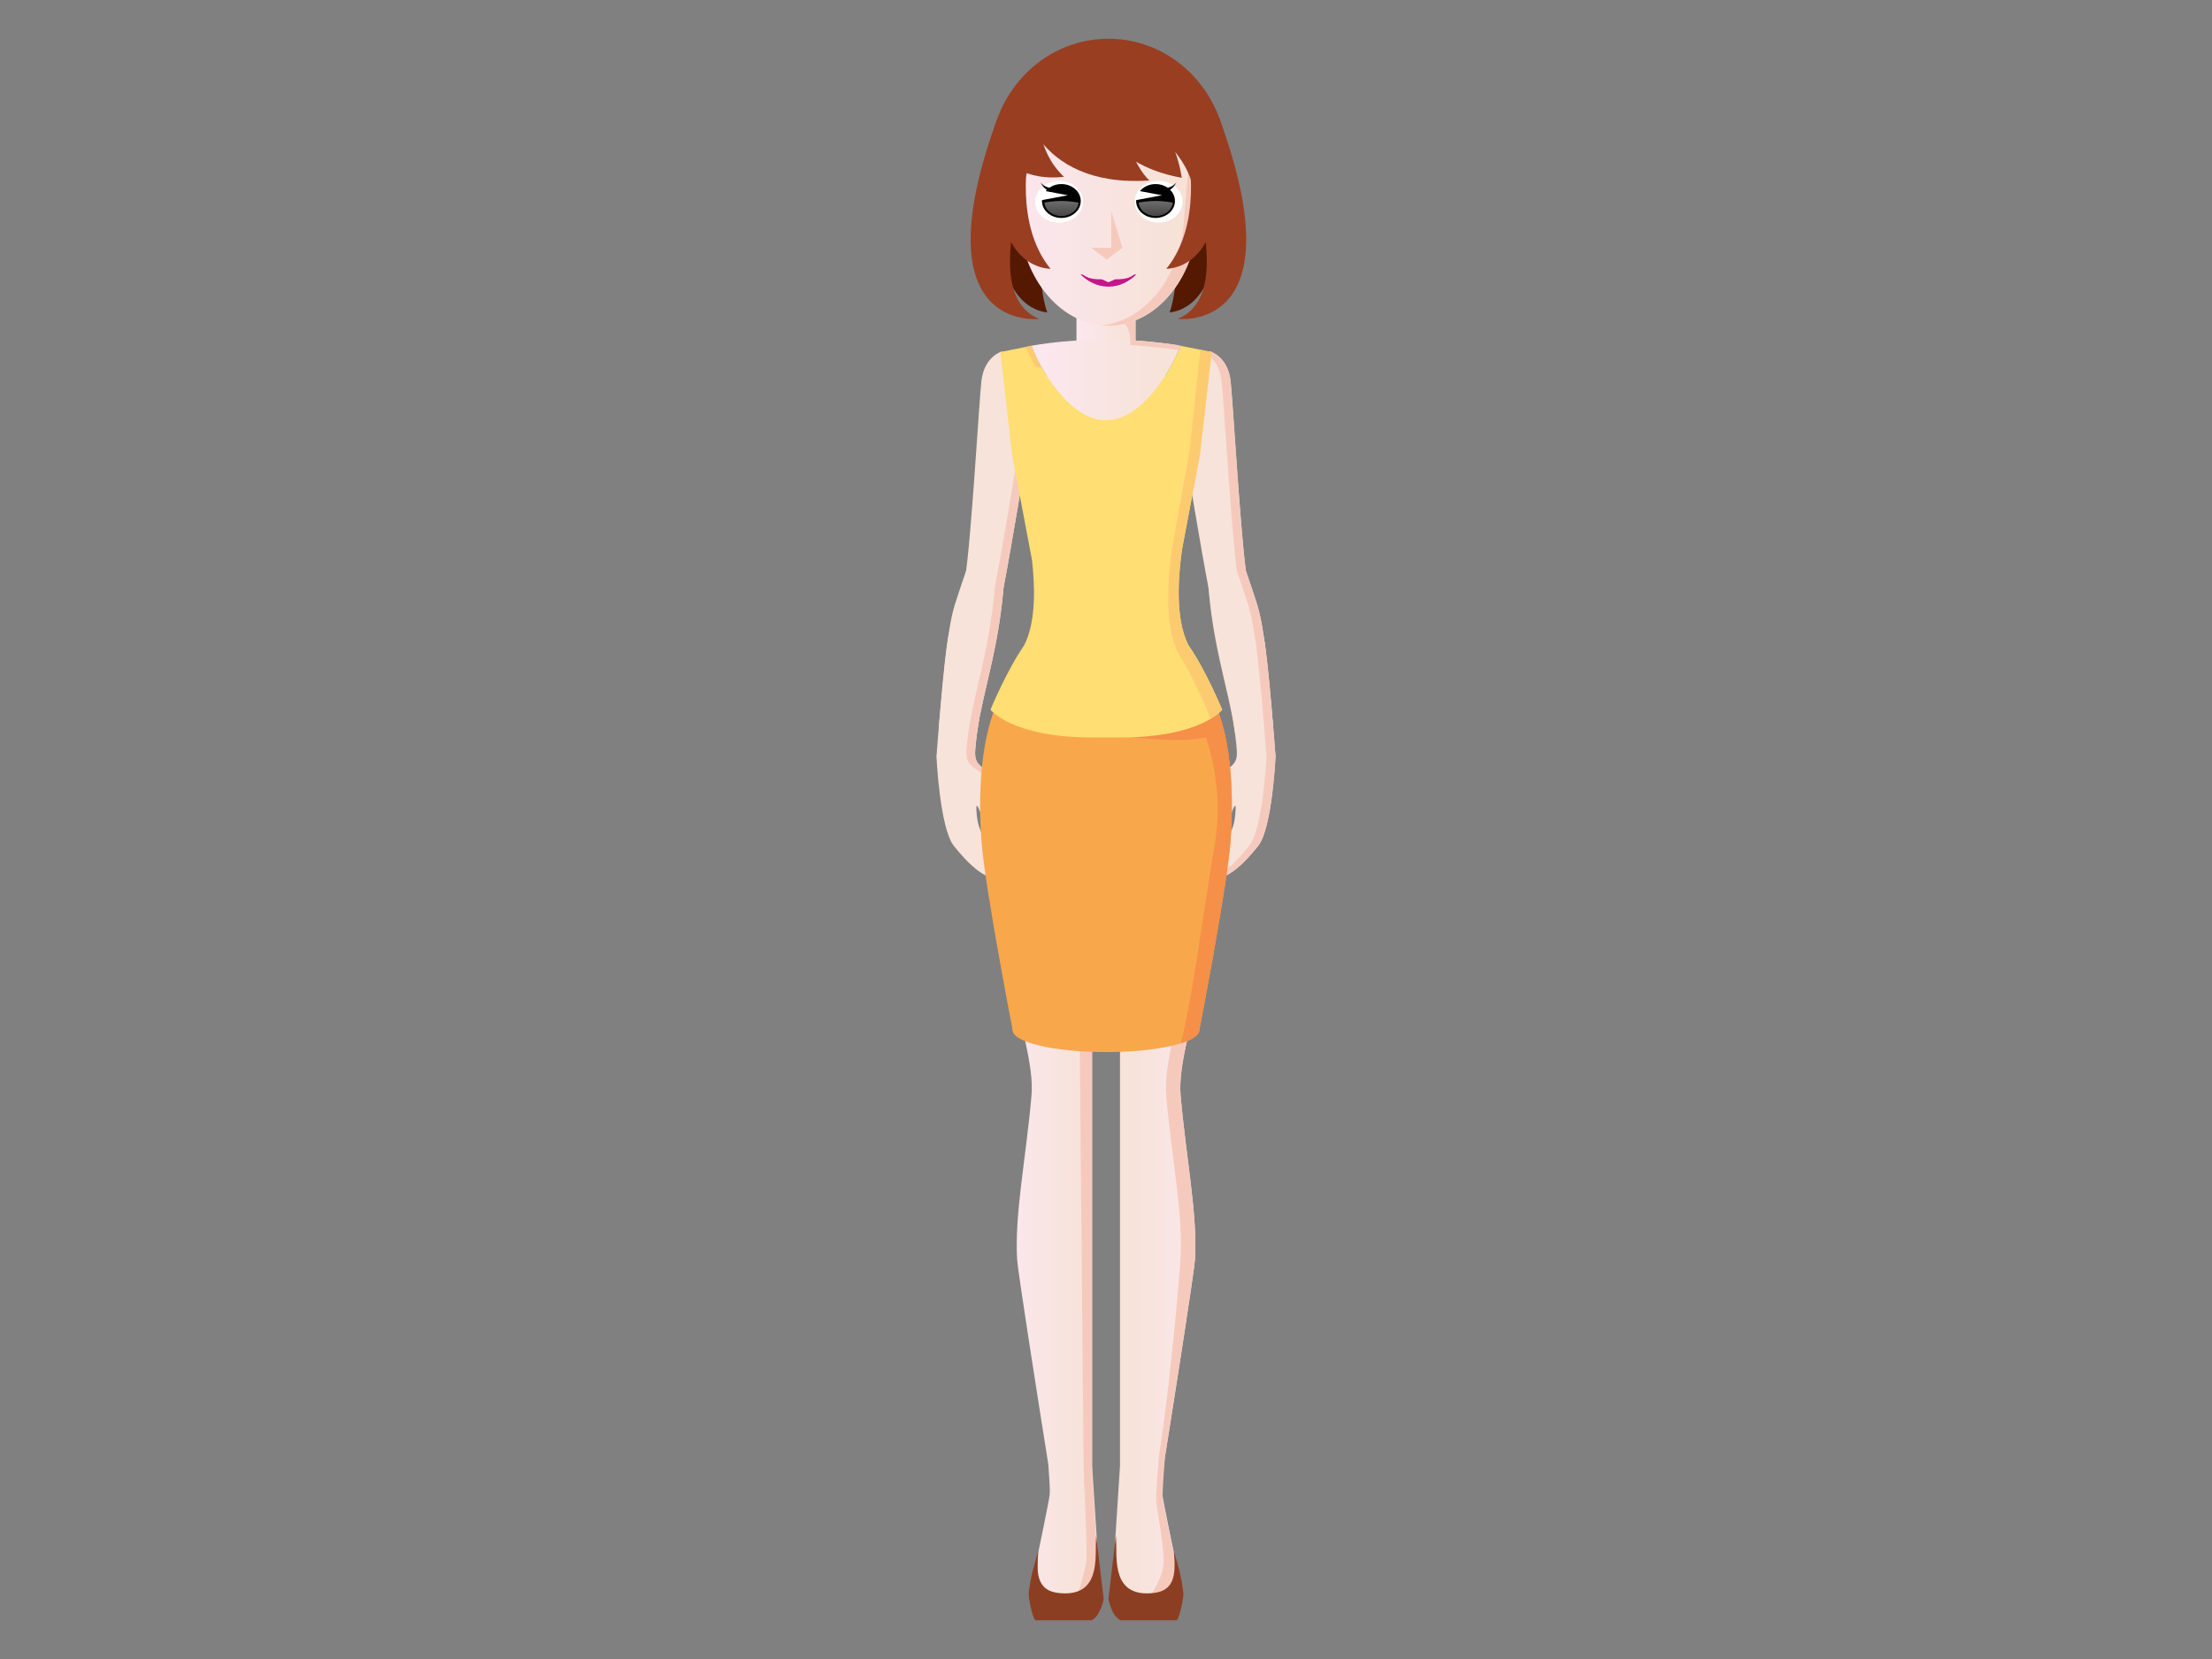 <?xml version="1.0" encoding="iso-8859-1"?><svg version="1.1" id="_x31_8-30_Careerstarter" xmlns="http://www.w3.org/2000/svg" xmlns:xlink="http://www.w3.org/1999/xlink" x="0px" y="0px" viewBox="0 0 2048 1536" style="enable-background:new 0 0 2048 1536;" xml:space="preserve"><rect x="0" y="0" width="2048" height="1536" fill="#808080" stroke="none"/><linearGradient id="SVGID_1_" gradientUnits="userSpaceOnUse" x1="923.377" y1="1089.901" x2="1016.554" y2="1089.901"><stop offset="0" style="stop-color:#FCE7F0"/><stop offset="0.835" style="stop-color:#F7E3D9"/></linearGradient><path style="fill:url(#SVGID_1_);" d="M1011.131,1356.982V722.692c0,0-74.193-38.65-78.386-17.971 c-31.579,155.885,27.212,252.514,22.266,309.672c-4.959,57.154-15.895,110.355-13.264,152.033 c0.689,10.895,17.906,120.721,28.876,189.627c0.84,11.17,1.652,23.957,1.281,27.471c-0.693,6.59-10.749,54.443-10.749,54.443 l-1.734,38.703l57.133,4.498l-0.606-49.443L1011.131,1356.982z"/><linearGradient id="SVGID_2_" gradientUnits="userSpaceOnUse" x1="2713.309" y1="1089.901" x2="2806.482" y2="1089.901" gradientTransform="matrix(-1 0 0 1 3838.027 0)"><stop offset="0" style="stop-color:#FCE7F0"/><stop offset="0.835" style="stop-color:#F7E3D9"/></linearGradient><path style="fill:url(#SVGID_2_);" d="M1036.963,1356.982V722.692c0,0,74.195-38.65,78.388-17.971 c31.577,155.885-27.212,252.514-22.265,309.672c4.957,57.154,15.894,110.355,13.262,152.033 c-0.688,10.895-17.906,120.721-28.875,189.627c-0.84,11.17-1.651,23.957-1.282,27.471c0.692,6.59,10.751,54.443,10.751,54.443 l1.738,38.703l-57.135,4.498l0.604-49.443L1036.963,1356.982z"/><path style="fill:#F5CABD;" d="M1011.077,1364.408V722.692c0,0-51.716-26.929-71.223-23.775c22.817,2.602,57.79,45.252,57.79,45.252 l5.692,620.24c0,0,3.553,67.107,2.477,80.031c-1.075,12.926-11.527,41.047-11.527,41.047l18.581,1.203l3.025-47.537 L1011.077,1364.408z"/><path style="fill:#F5CABD;" d="M1115.363,704.721c-1.239-6.119-8.629-7.021-18.392-5.29c2.663,0.888,4.464,2.56,5.019,5.29 c31.579,155.885-27.212,252.514-22.266,309.672c4.959,57.154,15.895,110.355,13.265,152.033 c-0.665,10.504-9.051,112.943-20.029,182.035c-0.812,9.545-3.064,37.064-2.488,42.49c0.692,6.588,8.494,45.824,6.435,59.951 c-2.062,14.127-15.463,31.248-15.463,31.248l-15.673,2.484l0.606,2.023l45.051-2.244l-3.534-41.68c0,0-10.675-48.229-11.367-54.816 c-0.576-5.424,1.353-29.912,2.164-39.457c10.979-69.092,27.005-171.531,27.67-182.035c2.63-41.678-8.306-94.879-13.263-152.033 C1088.148,957.234,1146.939,860.606,1115.363,704.721z"/><path style="fill:#8C3E23;" d="M986.127,1475.256c-26.259,0-26.721-16.58-24.906-39.107c-3.172,11.281-7.141,23.375-8.748,38.643 c-0.455,4.305,3.239,22.201,6.013,25.334h52.266c8.329-4.059,11.102-19.783,11.102-19.783l-6.899-58.189 C1013.184,1437.555,1020.6,1475.256,986.127,1475.256z"/><path style="fill:#8C3E23;" d="M1061.969,1475.256c26.259,0,26.719-16.58,24.91-39.107c3.172,11.281,7.138,23.375,8.742,38.643 c0.457,4.305-3.237,22.201-6.011,25.334h-52.268c-8.328-4.059-11.102-19.783-11.102-19.783l6.9-58.189 C1034.912,1437.555,1027.494,1475.256,1061.969,1475.256z"/><g id="upper-body"><g id="left-arm"><path style="fill:#F7E3D9;" d="M867.011,700.236c0,0,3.064,66.382,15.994,82.772c11.96,15.168,33.096,37.932,48.857,28.264 c6.301-3.865-5.656-21.473-16.059-31.225c-9.731-9.113-11.198-19.773-11.815-30.247c-0.46-7.826,1.948-3.148,6.733,11.019 c4.844,14.341,24.597,14.583,20.019-8.065c-4.847-23.994-1.519-29.26-17.71-39.664c-9.28-5.959-10.461-9.882-10.181-17.793 L867.011,700.236z"/><path style="fill:#F7E3D9;" d="M878.327,587.562c-4.539,21.008-11.278,112.712-11.278,112.712l24.051,27.028 c6.335-19.934,10.903-15.924,11.701-31.606c0.716-14.188,11.442-87.046,13.185-98.685 C917.724,585.373,882.866,566.555,878.327,587.562z"/><path style="fill:#F7E3D9;" d="M927.688,551.613c8.845-44.898,21.077-121.014,25.888-149.868l-25.727-76.408 c0,0-16.174,4.108-19.131,26.75c-1.934,14.796-9.545,149.054-15.114,182.483L927.688,551.613z"/><path style="fill:#F7E3D9;" d="M930.304,524.773l-30.8-10.848c-4.99,14.784-11.201,32.092-15.651,46.502 c-7.421,24.022-10.716,73.539-14.501,111.288c0,0,16.906,9.678,35.31,6.487C910.294,637.018,927.597,593.797,930.304,524.773z"/><path style="fill:#F5CABD;" d="M945.472,401.745c-4.555,27.33-15.768,97.047-24.458,142.492 c-4.784,57.958-19.371,96.795-24.455,133.964c-0.01,0.001-0.018,0.001-0.026,0.001c-0.948,7.648-1.615,13.764-1.809,17.1 l0.021-0.005c-0.28,7.911,0.903,11.833,10.181,17.793c16.192,10.404,12.863,15.67,17.712,39.664 c1.93,9.552-0.473,15.019-4.256,17.086c7.113,3.256,15.515-1.48,12.358-17.086c-4.847-23.994-1.519-29.26-17.71-39.664 c-9.28-5.959-10.461-9.882-10.181-17.793l-0.021,0.005c0.194-3.336,0.861-9.452,1.808-17.1c0.011,0,0.018,0,0.026-0.001 c5.083-37.169,19.67-76.006,24.455-133.964c8.69-45.445,19.903-115.162,24.46-142.492H945.472z"/><animateTransform id="leftArmRotateAnim" attributeName="transform" type="rotate" calcMode="spline" keySplines="0.2 0.4 0.2 0.1; 0.3 0.6 0.9 1; 0 1 1 0; 0.2 0.4 0.2 0.1; 0.3 0.6 0.9 1; 0 1 1 0" begin="0s" repeatCount="indefinite" from="1 925 350" to="1 925 350" dur="7.8s" keyTimes="0; 0.15; 0.30; 0.5; 0.65; 0.80; 1" values="1 925 350; -1 925 350; 0 925 350; 0 925 350; -1 925 350; 1 925 350; 1 925 350"/></g><g id="right-arm"><path style="fill:#F7E3D9;" d="M1120.313,551.613c-8.846-44.898-21.079-121.014-25.89-149.868l25.729-76.408 c0,0,16.173,4.108,19.132,26.75c1.932,14.796,9.544,149.054,15.114,182.483L1120.313,551.613z"/><path style="fill:#F7E3D9;" d="M1117.697,524.773l30.799-10.848c4.99,14.784,11.2,32.092,15.65,46.502 c7.422,24.022,10.722,73.539,14.501,111.288c0,0-16.898,9.678-35.304,6.487C1137.713,637.018,1120.402,593.797,1117.697,524.773z" /><path style="fill:#F7E3D9;" d="M1169.674,587.562c4.54,21.008,11.277,112.712,11.277,112.712l-24.051,27.028 c-6.335-19.934-10.902-15.924-11.7-31.606c-0.718-14.188-11.444-87.046-13.187-98.685 C1130.275,585.373,1165.134,566.555,1169.674,587.562z"/><path style="fill:#F7E3D9;" d="M1180.989,700.236c0,0-3.062,66.382-15.992,82.772c-11.962,15.168-33.098,37.932-48.856,28.264 c-6.302-3.865,5.655-21.473,16.059-31.225c9.729-9.113,11.197-19.773,11.812-30.247c0.463-7.826-1.945-3.148-6.732,11.019 c-4.843,14.341-24.597,14.583-20.02-8.065c4.85-23.994,1.52-29.26,17.713-39.664c9.277-5.959,10.461-9.882,10.181-17.793 L1180.989,700.236z"/><path style="fill:#F5CABD;" d="M1180.949,700.231c-0.068-0.912-6.359-86.313-10.855-110.563 c-1.669-11.508-3.603-21.649-5.947-29.242c-3.039-9.843-6.898-21.028-10.629-31.848c-5.463-41.045-12.401-162.461-14.233-176.491 c-2.959-22.643-19.132-26.75-19.132-26.75l-1.273,3.782c4.744,3.628,10.406,10.461,12.041,22.968 c1.832,14.03,8.771,135.446,14.233,176.491c3.73,10.82,7.589,22.005,10.629,31.848c2.345,7.593,4.278,17.733,5.948,29.242 c4.495,24.25,10.785,109.651,10.854,110.563l0.041,0.004c0,0-3.062,66.382-15.992,82.772 c-8.976,11.381-23.111,27.033-36.271,30.061c15.144,3.957,33.712-16.211,44.635-30.061c12.93-16.39,15.992-82.772,15.992-82.772 L1180.949,700.231z"/><animateTransform id="rightArmRotateAnim" attributeName="transform" type="rotate" calcMode="spline" keySplines="0.2 0.4 0.2 0.1; 0.3 0.6 0.9 1; 0 1 1 0; 0.2 0.4 0.2 0.1; 0.3 0.6 0.9 1; 0 1 1 0" begin="0s" repeatCount="indefinite" from="-1 1123 350" to="-1 1123 350" dur="7.8s" keyTimes="0; 0.15; 0.30; 0.5; 0.65; 0.80; 1" values="-1 1123 350; 1 1123 350; 0 1123 350; 0 1123 350; 1 1123 350; -1 1123 350; -1 1123 350"/></g><path style="fill:#F9A74B;" d="M1110.228,954.613c0,0,25.923-132.953,29.032-175.699c6.656-91.388-15.128-128.515-15.128-128.515 H923.864c0,0-21.786,37.128-15.133,128.515c3.12,42.746,29.021,175.699,29.021,175.699H1110.228z"/><path style="fill:#F9A74B;" d="M1110.341,953.521c0.908,11.258-37.75,20.56-86.364,20.56c-48.609,0-87.268-9.303-86.365-20.56 c0.887-11.023,39.546-19.801,86.365-19.801C1070.797,933.721,1109.454,942.498,1110.341,953.521z"/><path style="fill:#F68F48;" d="M1067.605,650.399c-19.723,16.268-36.313,29.932-36.313,29.932s57.539,8.912,85.091,2.431 c0,0,17.832,45.383,8.107,100.493c-7.794,44.16-21.072,145.061-31.165,182.68c10.53-3.315,16.81-7.402,17-11.818 c1.697-8.74,25.934-133.955,28.935-175.201c6.656-91.388-15.128-128.515-15.128-128.515H1067.605z"/><linearGradient id="SVGID_3_" gradientUnits="userSpaceOnUse" x1="996.644" y1="307.194" x2="1051.342" y2="307.194"><stop offset="0" style="stop-color:#FCE7F0"/><stop offset="0.835" style="stop-color:#F7E3D9"/></linearGradient><rect x="996.644" y="278.014" style="fill:url(#SVGID_3_);" width="54.698" height="58.359"/><path style="fill:#FFDE74;" d="M1100.423,597.537c-13.313-25.894-8.991-67.241-6.09-88.616l16.567-87.55l10.924-95.411 c0,0-25.153-5.022-29.018-5.867c-2.75,7.588-7.508,17.493-13.771,27.424H968.968c-6.263-9.932-11.021-19.836-13.775-27.424 c-3.864,0.845-29.015,5.867-29.015,5.867l10.921,95.411l18.398,97.187c2.541,22.601,4.221,56.582-7.297,78.979 c-16.05,22.994-31.136,59.561-31.136,59.561s19.55,25.706,94.451,25.706h25.595c74.903,0,94.448-25.706,94.448-25.706 S1116.477,620.531,1100.423,597.537z"/><path style="fill:#FCCB70;" d="M959.244,340.193h5.365c-4.131-7.36-7.344-14.387-9.416-20.1c-0.917,0.2-3.04,0.639-5.734,1.188 C952.065,327.19,955.364,333.685,959.244,340.193z"/><path style="fill:#FCCB70;" d="M1100.423,597.537c-13.313-25.894-8.991-67.241-6.09-88.616l16.567-87.55l10.924-95.411 c0,0-4.744-0.948-10.426-2.087l-10.222,94.457l-16.569,92.623c-2.901,22.617-7.223,66.36,6.09,93.754 c13.774,20.874,26.823,52.296,30.255,60.805c7.726-4.646,10.606-8.413,10.606-8.413S1116.477,620.531,1100.423,597.537z"/><linearGradient id="SVGID_4_" gradientUnits="userSpaceOnUse" x1="955.175" y1="351.802" x2="1092.814" y2="351.802"><stop offset="0" style="stop-color:#FCE7F0"/><stop offset="0.835" style="stop-color:#F7E3D9"/></linearGradient><path style="fill:url(#SVGID_4_);" d="M1023.981,314.49c-25.309,0-48.904,2.046-68.806,5.563 c8.491,23.419,35.918,69.061,68.819,69.061c32.903,0,60.331-45.64,68.82-69.057C1072.904,316.536,1049.3,314.49,1023.981,314.49z" /><path style="fill:#F5CABD;" d="M1094.448,324.679l-4.053-5.208c-9.43-1.316-28.479-3.523-39.054-4.162v-24.88l-16.202,7.223 c0,0,12.289-1.536,11.369,21.807C1046.509,319.458,1082.159,322.22,1094.448,324.679z"/><path style="fill:#FFDE74;" d="M1092.807,320.093c0.006-0.015,0.013-0.029,0.018-0.04 C1092.094,319.921,1092.172,319.953,1092.807,320.093z"/><path style="fill:#FFDE74;" d="M955.175,320.053c0.005,0.011,0.013,0.025,0.018,0.04 C955.83,319.953,955.906,319.921,955.175,320.053z"/><path style="fill:#541900;" d="M963.671,204.833c0,0-4.345,56.689,5.963,84.357c0,0-45.28-0.848-42.645-81.671L963.671,204.833z"/><path style="fill:#541900;" d="M1088.807,204.833c0,0,4.34,56.689-5.969,84.357c0,0,45.287-0.848,42.652-81.671L1088.807,204.833z" /><path style="fill:#993E21;" d="M1136.303,153.096c-1.16,62.825-50.425,112.788-110.062,112.788 c-59.636,0-108.906-49.963-110.069-112.788c-1.187-64.175,48.089-117.221,110.069-117.221 C1088.223,35.875,1137.488,88.921,1136.303,153.096z"/><linearGradient id="SVGID_5_" gradientUnits="userSpaceOnUse" x1="938.198" y1="213.466" x2="1113.388" y2="213.466"><stop offset="0" style="stop-color:#FBE6EF"/><stop offset="0.835" style="stop-color:#F7E2D8"/></linearGradient><path style="fill:url(#SVGID_5_);" d="M937.525,125.37l6.013,78.212c2.844,55.618,39.787,97.979,82.703,97.979 c42.907,0,79.854-42.361,82.703-97.979l6.008-78.212H937.525z"/><path style="fill:#F5CABD;" d="M1104.591,105.161l-8.438,98.421c-2.707,52.832-36.182,93.673-76.307,97.633 c2.112,0.209,4.245,0.346,6.396,0.346c42.907,0,79.854-42.361,82.703-97.979l8.44-98.421H1104.591z"/><path style="fill:#C5168C;" d="M1026.241,261.352c-9.022,0-17.35-2.698-24.098-7.256h-1.695 c6.362,6.481,15.604,11.325,25.835,11.325c10.233,0,19.389-4.844,25.748-11.325h-1.695 C1043.588,258.654,1035.259,261.352,1026.241,261.352z"/><path style="fill:#C5168C;" d="M1003.083,255.117c0,0,4.279,3.675,17.034,3.494l8.247,3.676l-11.857-0.55 C1016.507,261.737,1005.993,258.427,1003.083,255.117z"/><path style="fill:#C5168C;" d="M1049.396,255.117c0,0-4.28,3.675-17.029,3.494l-8.253,3.676l11.857-0.55 C1035.971,261.737,1046.489,258.427,1049.396,255.117z"/><path style="fill:#FFFFFF;" d="M1002.69,186.801c0,10.679-9.911,19.331-22.143,19.331c-12.227,0-22.142-8.651-22.142-19.331 c0-10.674,9.915-19.331,22.142-19.331C992.778,167.47,1002.69,176.126,1002.69,186.801z"/><path style="fill:#FFFFFF;" d="M1094.89,186.801c0,10.679-9.909,19.331-22.142,19.331c-12.229,0-22.143-8.651-22.143-19.331 c0-10.674,9.914-19.331,22.143-19.331C1084.98,167.47,1094.89,176.126,1094.89,186.801z"/><polygon style="fill:#F5CABD;" points="1024.689,240.283 1039.219,229.442 1010.158,229.442 "/><polygon style="fill:#F5CABD;" points="1028.887,232.206 1028.887,195.557 1039.257,229.423 "/><path d="M982.68,170.423c-5.984,0-11.245,2.579-14.512,6.505l20.522,3.856l-23.875,4.487c-0.019,0.28-0.095,0.546-0.095,0.835 c0,8.657,8.039,15.68,17.959,15.68c9.918,0,17.957-7.023,17.957-15.68C1000.637,177.447,992.598,170.423,982.68,170.423z"/><path d="M1069.869,170.423c-5.977,0-11.239,2.579-14.506,6.505l20.52,3.856l-23.871,4.487c-0.019,0.28-0.1,0.546-0.1,0.835 c0,8.657,8.039,15.68,17.957,15.68c9.926,0,17.97-7.023,17.97-15.68C1087.839,177.447,1079.795,170.423,1069.869,170.423z"/><path d="M963.31,168.667c0,0,3.47,6.188,14.312,5.699l-2.228,2.426C975.395,176.791,968.168,178.852,963.31,168.667z"/><path d="M1089.239,168.667c0,0-3.47,6.188-14.302,5.699l2.217,2.426C1077.154,176.791,1084.376,178.852,1089.239,168.667z"/><linearGradient id="SVGID_6_" gradientUnits="userSpaceOnUse" x1="1070.008" y1="179.113" x2="1070.008" y2="219.88"><stop offset="0" style="stop-color:#FFFFFF"/><stop offset="1" style="stop-color:#231F20"/></linearGradient><path style="opacity:0.5;fill:url(#SVGID_6_);" d="M1054.215,187.523c0.483,6.98,7.36,12.526,15.788,12.526 c8.435,0,15.31-5.546,15.798-12.526c0,0-8.123-1.477-15.754-1.477C1062.41,186.045,1054.215,187.523,1054.215,187.523z"/><linearGradient id="SVGID_7_" gradientUnits="userSpaceOnUse" x1="982.795" y1="179.113" x2="982.795" y2="219.88"><stop offset="0" style="stop-color:#FFFFFF"/><stop offset="1" style="stop-color:#231F20"/></linearGradient><path style="opacity:0.5;fill:url(#SVGID_7_);" d="M966.999,187.523c0.49,6.98,7.36,12.526,15.794,12.526 c8.433,0,15.308-5.546,15.798-12.526c0,0-8.125-1.477-15.762-1.477C975.201,186.045,966.999,187.523,966.999,187.523z"/><path style="fill:#F5CABD;" d="M1100.342,165.742v60.434c16.41-0.338,29.615-13.724,29.615-30.22 C1129.957,179.464,1116.752,166.079,1100.342,165.742z"/><linearGradient id="SVGID_8_" gradientUnits="userSpaceOnUse" x1="935.783" y1="195.959" x2="1115.783" y2="195.959"><stop offset="0" style="stop-color:#FBE6EF"/><stop offset="0.835" style="stop-color:#F7E2D8"/></linearGradient><path style="fill:url(#SVGID_8_);" d="M952.137,226.176v-60.434c-16.411,0.337-29.617,13.723-29.617,30.219 C922.52,212.452,935.727,225.838,952.137,226.176z"/><path style="fill:#993E21;" d="M971.549,105.901c0,0-75.278,163.072-9.421,189.34c0,0-112.001,13.951-38.396-186.396 L971.549,105.901z"/><path style="fill:#993E21;" d="M1080.929,105.901c0,0,75.284,163.072,9.422,189.34c0,0,112.007,13.951,38.396-186.396 L1080.929,105.901z"/><path style="fill:#993E21;" d="M944.891,89.343c0,0,10.699,85.043,119.292,77.749c0,0-25.932-21.88-28.364-87.524L944.891,89.343z" /><path style="fill:#993E21;" d="M1012.001,99.377c0,0,8.994,52.119,82.101,65.239c0,0-4.378-38.738-32.493-68.732L1012.001,99.377z" /><path style="fill:#993E21;" d="M1067.007,121.619c2,0.997,38.216,24.497,39.726,66.635l19.198-55.984l-10.086-33.325l-42.18,5.028 L1067.007,121.619z"/><path style="fill:#993E21;" d="M962.587,104.966c0,0-4.373,33.116,22.495,58.733c0,0-44.295,6.553-55.61-23.743l9.995-30.618 L962.587,104.966z"/><path style="fill:#993E21;" d="M952.445,142.028c0,0-13.603,65.503,20.157,106.819c0,0-49.522,1.426-46.804-81.917L952.445,142.028 z"/><path style="fill:#993E21;" d="M1100.027,142.028c0,0,13.605,65.503-20.152,106.819c0,0,49.522,1.426,46.807-81.917 L1100.027,142.028z"/><animateTransform id="upperBodyTrasnlateAnim" attributeName="transform" type="translate" calcMode="spline" keySplines="0.2 0.4 0.2 0.1; 0.3 0.6 0.9 1; 0 1 1 0" begin="0s" repeatCount="indefinite" from="0 0" to="0 0" dur="3.9s" keyTimes="0; 0.30; 0.60; 1" values="0 0; 0 15; 0 0; 0 0"/></g></svg> 